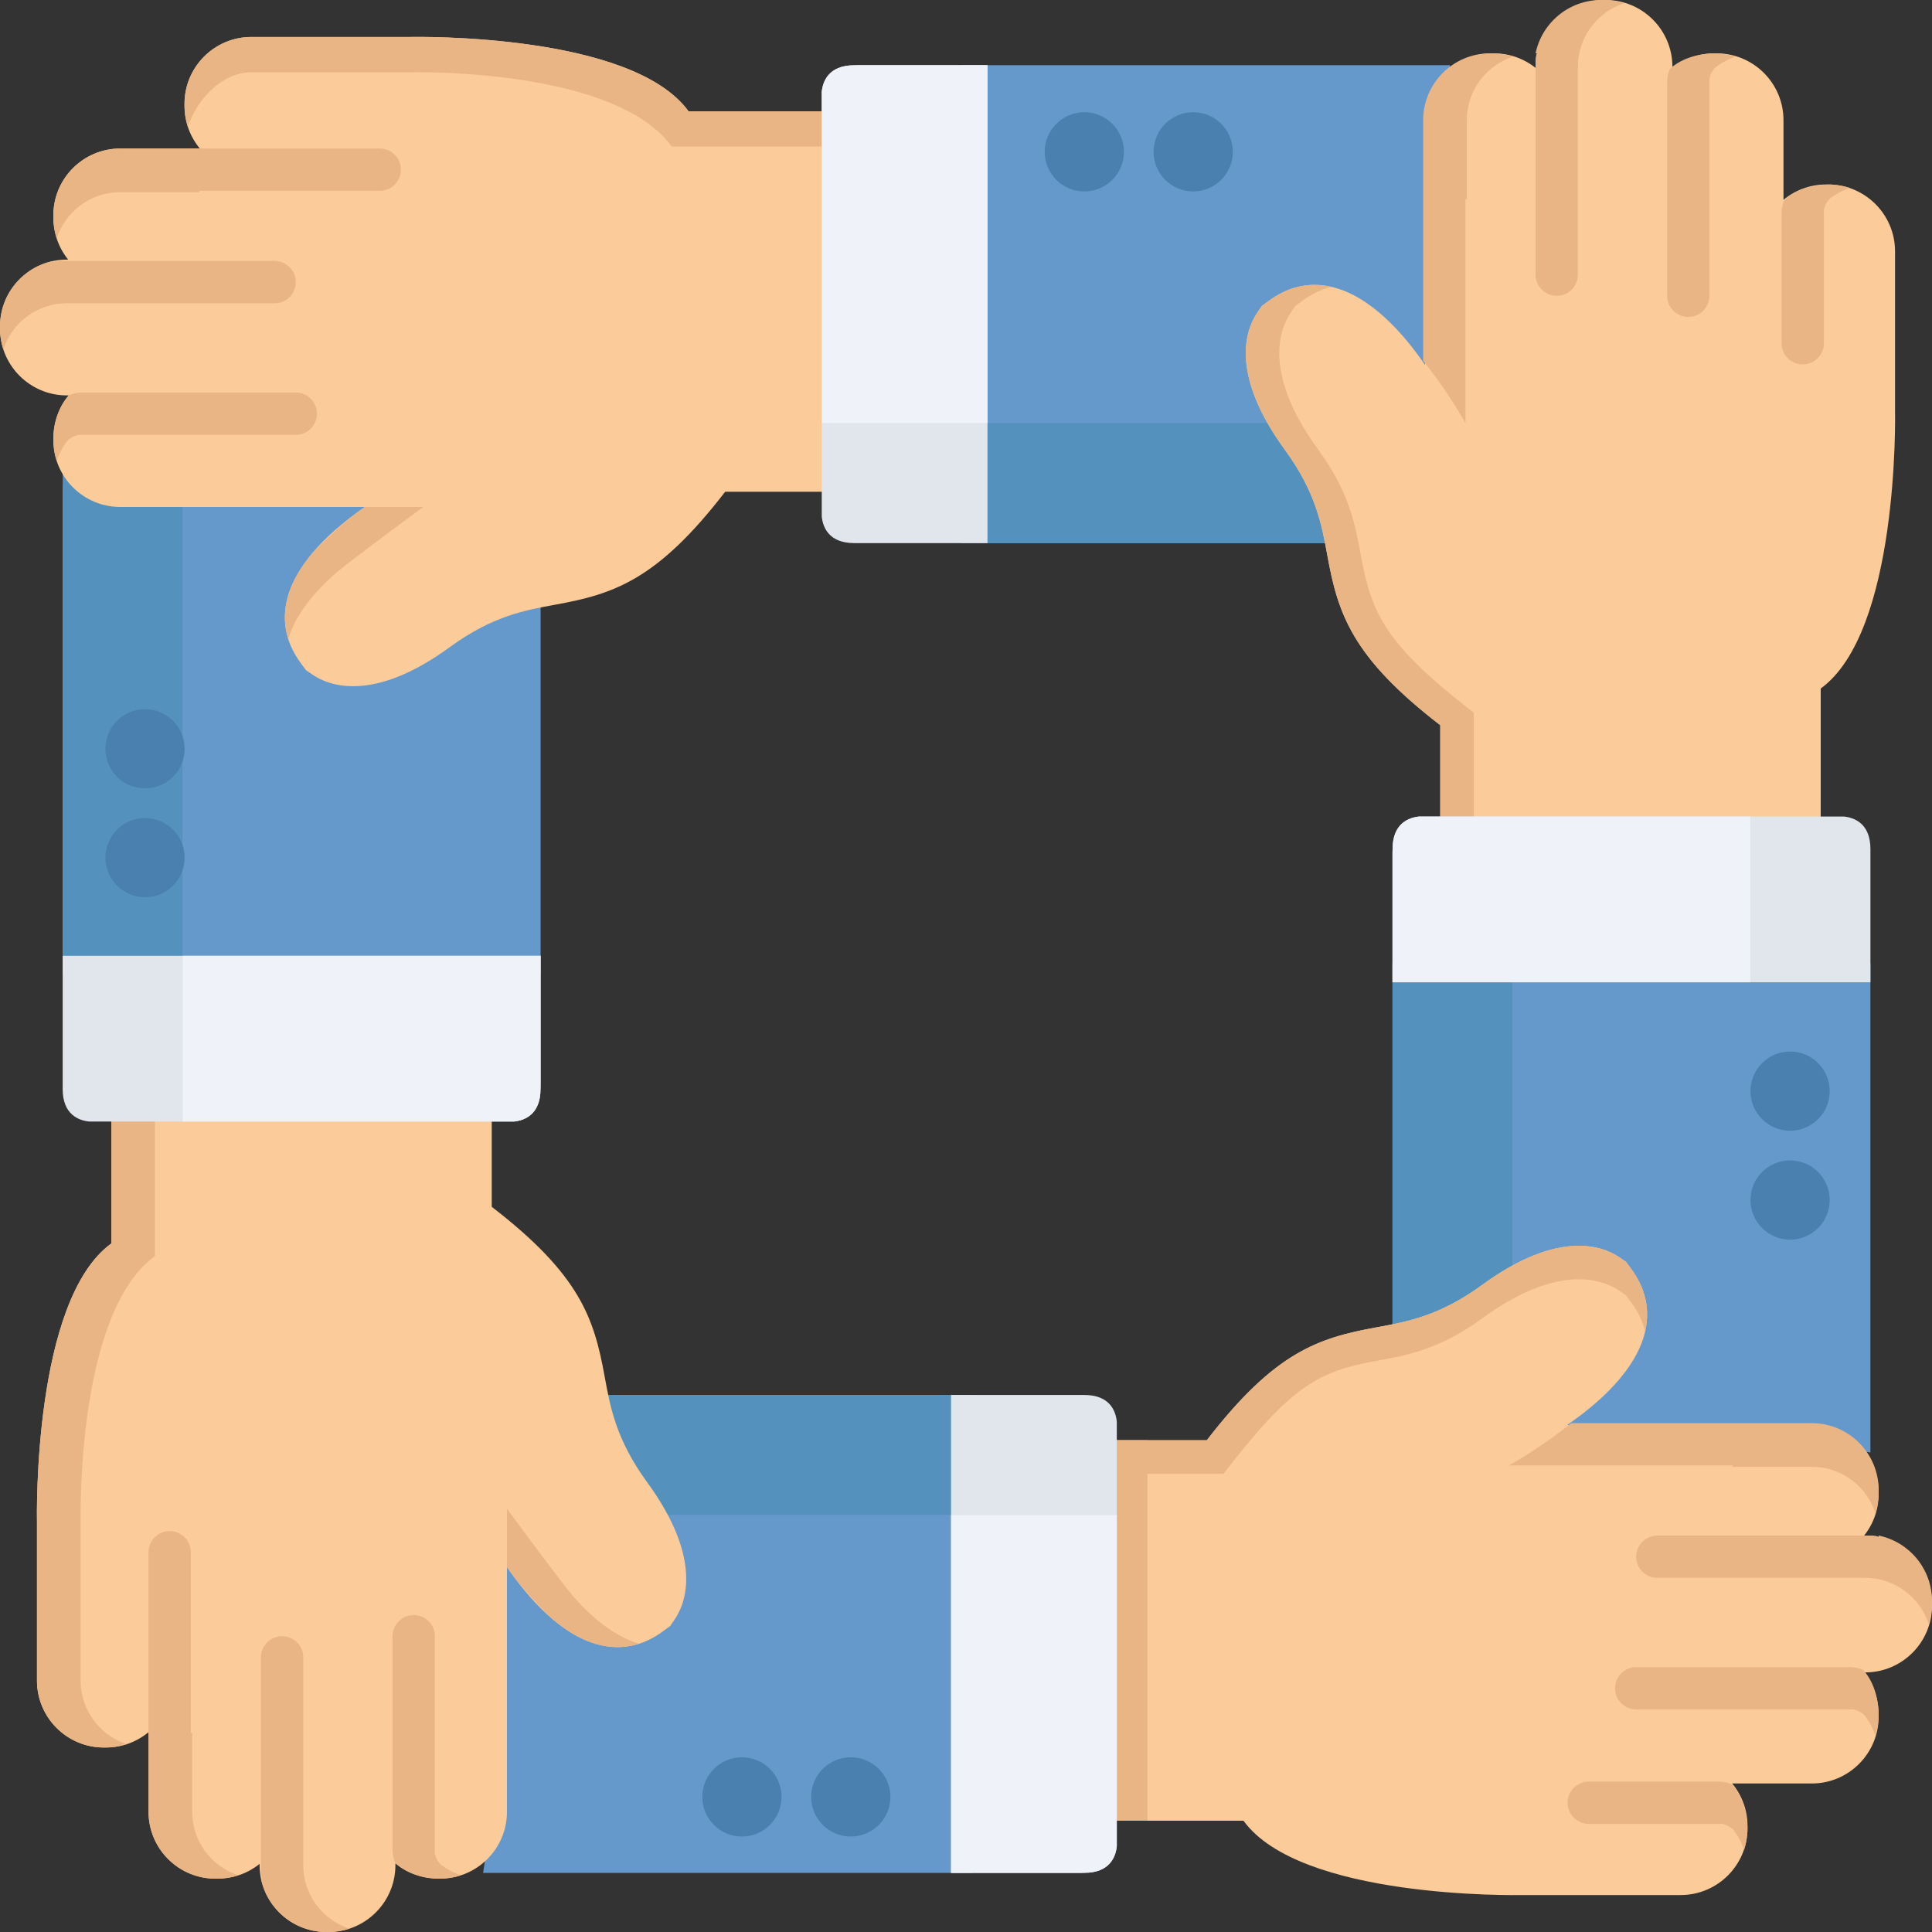 <?xml version="1.0" encoding="iso-8859-1"?>
<!-- Generator: Adobe Illustrator 19.0.0, SVG Export Plug-In . SVG Version: 6.00 Build 0)  -->
<svg xmlns="http://www.w3.org/2000/svg" xmlns:xlink="http://www.w3.org/1999/xlink" version="1.1" id="Layer_1" x="0px" y="0px" viewBox="0 0 512 512" style="enable-background:new 0 0 512 512;" xml:space="preserve">
<rect x="0" y="0" width="512" height="512" fill="#333333" stroke="none"/>
<path style="fill:#6598CB;" d="M349.328,82.624c4.259,0.92,9.03,3.966,13.795,8.809l19.008,19.315V31.878  c0-0.497,0.054-1.09,0.165-1.813l1.982-12.795H254.704v126.658h102.741l-7.636-15.901c-1.757-3.657-3.912-7.22-6.592-10.893  c-15.201-20.833-7.635-29.882-6.347-31.179C340.828,82.803,344.987,81.684,349.328,82.624z"/>
<path style="fill:#5491BC;" d="M349.81,128.025c-1.757-3.657-3.912-7.22-6.592-10.893c-1.268-1.738-2.366-3.388-3.334-4.965h-85.179  v31.759h102.741L349.81,128.025z"/>
<path style="fill:#6598CB;" d="M162.48,385.586c1.758,3.66,3.913,7.223,6.592,10.893c15.201,20.833,7.635,29.883,6.348,31.179  c-3.955,3.151-8.097,4.277-12.456,3.33c-4.259-0.92-9.03-3.966-13.795-8.809l-19.008-19.315v78.869c0,0.496-0.054,1.092-0.166,1.821  l-1.968,12.785h129.559V369.685H154.844L162.48,385.586z"/>
<path style="fill:#5491BC;" d="M162.48,385.586c1.758,3.66,3.913,7.223,6.592,10.893c1.268,1.738,2.365,3.387,3.334,4.964h85.18  v-31.759H154.844L162.48,385.586z"/>
<path style="fill:#FBCB99;" d="M87.087,512c9.761,0,17.701-7.94,17.701-17.701v-0.505c3.064,2.537,6.996,4.064,11.273,4.064  l0.586-0.002c9.762-0.001,17.704-7.939,17.704-17.7V415.29c5.592,8.151,14.545,18.494,25.099,20.757  c5.855,1.26,11.316-0.073,16.406-3.845l1.756-1.299l1.225-1.802c2.779-4.087,7.623-15.806-7.35-36.318  c-8.193-11.232-9.741-19.739-11.243-27.971c-2.803-15.378-6.435-26.901-29.926-44.994v-29.484H29.498l-0.003,39.199  c-20.681,15.01-19.745,71.765-19.693,74.17l-0.001,41.7c0.002,9.76,7.941,17.703,17.703,17.703h0.587  c4.28,0,8.21-1.528,11.275-4.065l-0.001,21.115c0,9.761,7.941,17.704,17.703,17.704l0.585-0.001c4.2-0.003,8.089-1.448,11.146-3.921  v0.362c0,9.762,7.941,17.7,17.703,17.7L87.087,512z"/>
<g>
	<path style="fill:#E9B585;" d="M41.068,332.86l0.002-42.529H29.499l-0.003,39.199C8.814,344.542,9.75,401.297,9.801,403.702   l-0.001,41.7c0.002,9.76,7.941,17.703,17.703,17.703h0.587c1.915,0,3.754-0.32,5.483-0.887   c-7.073-2.319-12.198-8.978-12.202-16.816l0.001-41.7C21.323,401.297,20.385,347.872,41.068,332.86z"/>
	<path style="fill:#E9B585;" d="M50.935,480.155l0.002-21.115c-0.117,0.097-0.243,0.18-0.362,0.274v-47.955   c0-3.097-2.509-5.605-5.606-5.605c-3.095,0-5.605,2.508-5.605,5.605v56.829c0,0.004,0.001,0.007,0.001,0.007l-0.001,11.961   c0,9.761,7.941,17.704,17.703,17.704l0.585-0.001c1.919-0.002,3.764-0.317,5.502-0.879   C56.071,494.663,50.935,488.001,50.935,480.155z"/>
	<path style="fill:#E9B585;" d="M115.19,490.926c0.014-0.162,0.049-0.316,0.049-0.484v-56.83c0-3.096-2.51-5.605-5.606-5.605   s-5.606,2.509-5.606,5.605v56.83c0,0.059,0.014,0.113,0.017,0.169c0.089,1.992,0.746,3.182,0.746,3.182   c0.538,0.488,1.112,0.908,1.697,1.287c0.009,0.007,0.019,0.012,0.026,0.018c4.876,3.145,10.93,2.759,10.93,2.759l0.069-0.037   c1.61-0.08,3.167-0.368,4.639-0.851c-1.97-0.645-3.785-1.626-5.386-2.876C115.758,493.035,115.341,491.89,115.19,490.926z"/>
	<path style="fill:#E9B585;" d="M80.371,494.299v-0.362v-54.724c0-3.096-2.509-5.604-5.606-5.604c-3.097,0-5.608,2.508-5.608,5.604   v56.831c0,0.634,0.129,1.234,0.324,1.801c-0.085,0.001-0.17,0.012-0.257,0.012h-0.067c1.652,8.062,8.8,14.141,17.344,14.141   L87.086,512c1.919,0,3.762-0.316,5.494-0.883C85.502,508.798,80.37,502.142,80.371,494.299z"/>
	<path style="fill:#E9B585;" d="M151.988,423.125c-1.19-1.4-3.105-3.857-5.247-6.67c-0.279-0.392-0.555-0.782-0.817-1.166v0.091   c-5.316-7.007-11.572-15.562-11.572-15.562v15.471c3.678,5.667,11.572,13.358,11.572,13.358c4.046,3.526,8.609,6.345,13.527,7.399   c3.428,0.737,6.714,0.562,9.873-0.445C162.701,433.615,156.773,428.566,151.988,423.125z"/>
</g>
<g>
	<path style="fill:#6598CB;" d="M143.268,155.505l-15.901,7.636c-3.66,1.758-7.223,3.913-10.893,6.593   c-8.371,6.108-16.105,9.336-22.366,9.336c-5.473,0-8.347-2.541-8.824-3.002c-3.178-3.995-4.265-8.067-3.319-12.444   c0.92-4.258,3.965-9.029,8.809-13.794l19.313-19.008H31.217c-0.492,0-1.091-0.055-1.83-0.168L16.611,128.7v129.547h126.657V155.505   z"/>
	<path style="fill:#6598CB;" d="M369.023,255.366v102.74l15.901-7.636c3.659-1.758,7.223-3.913,10.893-6.592   c8.372-6.109,16.106-9.337,22.366-9.337c5.455,0,8.33,2.526,8.819,2.997c3.182,3.997,4.27,8.069,3.324,12.449   c-0.92,4.259-3.966,9.03-8.809,13.795l-19.315,19.008h78.87c0.496,0,1.092,0.054,1.821,0.166l12.785,1.968V255.366H369.023z"/>
</g>
<g>
	<path style="fill:#5491BC;" d="M369.023,358.106l15.901-7.636c3.659-1.758,7.223-3.913,10.893-6.592   c1.683-1.228,3.339-2.335,4.965-3.327v-85.185h-31.76L369.023,358.106L369.023,358.106z"/>
	<path style="fill:#5491BC;" d="M48.37,96.981l-15.901,11.985c-3.659,2.759-7.223,6.142-10.893,10.347   c-1.683,1.927-3.339,3.664-4.965,5.222v133.709h31.76C48.37,258.246,48.37,96.981,48.37,96.981z"/>
</g>
<path style="fill:#FBCB99;" d="M424.916,0c-9.761,0-17.701,7.94-17.701,17.701v0.505c-3.064-2.537-6.996-4.064-11.273-4.064  l-0.586,0.002c-9.762,0.001-17.704,7.939-17.704,17.7v64.864c-5.592-8.151-14.545-18.494-25.099-20.757  c-5.855-1.26-11.316,0.073-16.406,3.845l-1.756,1.299l-1.224,1.802c-2.779,4.087-7.623,15.806,7.35,36.32  c8.193,11.232,9.741,19.739,11.243,27.971c2.803,15.378,6.435,26.901,29.926,44.994v29.484h100.82l0.003-39.199  c20.682-15.01,19.746-71.766,19.695-74.171l0.001-41.7c-0.002-9.76-7.941-17.703-17.703-17.703h-0.587  c-4.279,0-8.21,1.528-11.275,4.065l0.001-21.115c0-9.761-7.941-17.704-17.703-17.704l-0.585,0.001  c-4.2,0.003-8.089,1.448-11.146,3.921v-0.362c0-9.762-7.941-17.7-17.703-17.7L424.916,0z"/>
<g>
	<path style="fill:#E9B585;" d="M360.636,147.19c-1.501-8.232-3.05-16.739-11.243-27.971c-14.973-20.512-10.129-32.232-7.35-36.32   l1.224-1.802l1.756-1.299c2.508-1.859,5.108-3.118,7.798-3.774c-0.091-0.02-0.179-0.051-0.27-0.07   c-5.855-1.26-11.316,0.073-16.406,3.845l-1.756,1.3l-1.224,1.802c-2.779,4.087-7.623,15.806,7.35,36.32   c8.193,11.232,9.741,19.739,11.243,27.971c2.803,15.378,6.435,26.901,29.926,44.994v29.484h8.878v-32.814   C367.071,170.762,363.439,162.568,360.636,147.19z"/>
	<path style="fill:#E9B585;" d="M452.973,21.074c0.014,0.162,0.049,0.316,0.049,0.484v56.83c0,3.096-2.51,5.605-5.606,5.605   s-5.606-2.509-5.606-5.605v-56.83c0-0.059,0.014-0.113,0.017-0.169c0.089-1.992,0.746-3.182,0.746-3.182   c0.538-0.488,1.112-0.908,1.697-1.287c0.009-0.007,0.019-0.012,0.026-0.018c4.876-3.145,10.93-2.759,10.93-2.759l0.068,0.037   c1.61,0.08,3.167,0.368,4.639,0.851c-1.97,0.645-3.785,1.626-5.386,2.876C453.54,18.965,453.124,20.11,452.973,21.074z"/>
	<path style="fill:#E9B585;" d="M483.305,55.847c0.014,0.162,0.049,0.316,0.049,0.484v34.635c0,3.096-2.51,5.605-5.606,5.605   s-5.606-2.509-5.606-5.605V56.33c0-0.059,0.014-0.113,0.017-0.169c0.089-1.992,0.746-3.182,0.746-3.182   c0.538-0.488,1.112-0.908,1.697-1.287c0,0,0.019-0.012,0.026-0.018c4.876-3.145,10.93-2.759,10.93-2.759l0.068,0.037   c1.61,0.08,3.167,0.368,4.639,0.851c-1.97,0.645-3.785,1.626-5.386,2.876C483.873,53.738,483.455,54.882,483.305,55.847z"/>
	<path style="fill:#E9B585;" d="M418.154,17.701v0.362v54.724c0,3.096-2.509,5.604-5.606,5.604c-3.097,0-5.608-2.508-5.608-5.604   V15.956c0-0.634,0.129-1.234,0.324-1.801c-0.085-0.001-0.17-0.012-0.257-0.012h-0.067c1.652-8.062,8.8-14.141,17.344-14.141   L424.869,0c1.92,0,3.762,0.316,5.494,0.883C423.285,3.202,418.153,9.858,418.154,17.701z"/>
	<path style="fill:#E9B585;" d="M377.148,95.575c3.573,4.516,7.633,10.201,11.212,16.575V52.687   c0.119,0.094,0.245,0.178,0.362,0.274l-0.002-21.115c0-7.846,5.136-14.508,12.219-16.824c-1.738-0.562-3.583-0.877-5.502-0.879   l-0.585-0.001c-9.761,0-17.703,7.942-17.703,17.704l0.001,11.959l-0.001,0.009v51.762H377.148z"/>
</g>
<path style="fill:#FBCB99;" d="M0,87.086c0,9.761,7.94,17.701,17.701,17.701h0.505c-2.537,3.064-4.064,6.996-4.064,11.273  l0.002,0.586c0.001,9.762,7.939,17.704,17.7,17.704h64.864c-8.151,5.592-18.494,14.545-20.757,25.099  c-1.26,5.855,0.073,11.316,3.845,16.406l1.299,1.756l1.802,1.225c4.087,2.779,15.806,7.623,36.32-7.35  c11.232-8.193,19.739-9.741,27.971-11.243c15.378-2.803,26.901-6.435,44.994-29.926h29.484V29.497l-39.199-0.003  C167.458,8.812,110.703,9.749,108.299,9.8l-41.7-0.001c-9.76,0.002-17.703,7.941-17.703,17.703v0.587  c0,4.279,1.528,8.21,4.065,11.275l-21.115-0.001c-9.761,0-17.704,7.941-17.704,17.703l0.001,0.585  c0.003,4.2,1.448,8.089,3.921,11.146h-0.362c-9.762,0-17.7,7.941-17.7,17.703L0,87.086z"/>
<g>
	<path style="fill:#E9B585;" d="M178.03,38.848l43.638,0.002v-9.352l-39.199-0.003C167.458,8.812,110.703,9.749,108.299,9.8   l-41.7-0.001c-9.76,0.002-17.703,7.941-17.703,17.703v0.587c0,1.915,0.32,3.754,0.887,5.483   c2.319-7.073,8.978-14.418,16.816-14.421l41.7,0.001C110.703,19.102,163.019,18.164,178.03,38.848z"/>
	<path style="fill:#E9B585;" d="M31.845,50.934l21.115,0.002c-0.097-0.117-0.18-0.243-0.274-0.362h47.955   c3.097,0,5.605-2.509,5.605-5.606c0-3.095-2.508-5.605-5.605-5.605H43.813l-0.009,0.001l-11.959-0.001   c-9.761,0-17.704,7.941-17.704,17.703l0.001,0.585c0.002,1.919,0.317,3.764,0.879,5.502C17.337,56.07,23.999,50.934,31.845,50.934z   "/>
	<path style="fill:#E9B585;" d="M21.074,115.189c0.162,0.014,0.316,0.049,0.484,0.049h56.83c3.096,0,5.605-2.51,5.605-5.606   c0-3.096-2.509-5.606-5.605-5.606h-56.83c-0.059,0-0.113,0.014-0.169,0.017c-1.992,0.089-3.182,0.746-3.182,0.746   c-0.488,0.538-0.908,1.112-1.287,1.697c0,0-0.012,0.019-0.018,0.026c-3.145,4.876-2.759,10.93-2.759,10.93l0.037,0.069   c0.08,1.61,0.368,3.167,0.851,4.639c0.645-1.97,1.626-3.785,2.876-5.386C18.965,115.757,20.11,115.34,21.074,115.189z"/>
	<path style="fill:#E9B585;" d="M17.701,80.37h0.362h54.724c3.096,0,5.604-2.509,5.604-5.606c0-3.097-2.508-5.608-5.604-5.608   H15.956c-0.634,0-1.234,0.129-1.801,0.324c-0.001-0.085-0.012-0.17-0.012-0.256v-0.068C6.08,70.808,0.001,77.956,0.001,86.5   L0,87.086c0,1.919,0.316,3.762,0.883,5.494C3.202,85.501,9.858,80.369,17.701,80.37z"/>
	<path style="fill:#E9B585;" d="M88.875,151.987c1.4-1.19,3.857-3.105,6.67-5.248c0.392-0.279,0.782-0.555,1.166-0.817H96.62   c7.007-5.316,15.562-11.572,15.562-11.572H96.709c-5.667,3.678-13.358,11.572-13.358,11.572c-3.526,4.045-6.345,8.609-7.399,13.527   c-0.737,3.428-0.562,6.714,0.445,9.873C78.385,162.7,83.434,156.772,88.875,151.987z"/>
</g>
<path style="fill:#FBCB99;" d="M512,424.915c0-9.761-7.94-17.701-17.701-17.701h-0.505c2.537-3.064,4.064-6.996,4.064-11.273  l-0.002-0.586c-0.001-9.762-7.939-17.704-17.7-17.704H415.29c8.151-5.592,18.494-14.545,20.757-25.099  c1.26-5.855-0.073-11.316-3.845-16.406l-1.299-1.756l-1.802-1.224c-4.087-2.779-15.806-7.623-36.318,7.35  c-11.232,8.193-19.739,9.741-27.971,11.243c-15.378,2.803-26.901,6.435-44.994,29.926h-29.484v100.82l39.199,0.003  c15.01,20.682,71.766,19.746,74.171,19.695l41.7,0.001c9.76-0.002,17.703-7.941,17.703-17.703v-0.587  c0-4.279-1.528-8.21-4.065-11.275l21.115,0.001c9.761,0,17.704-7.941,17.704-17.703l-0.001-0.585  c-0.003-4.2-1.448-8.089-3.921-11.146h0.362c9.762,0,17.7-7.941,17.7-17.703L512,424.915z"/>
<g>
	<path style="fill:#E9B585;" d="M364.81,360.635c8.232-1.501,16.739-3.05,27.971-11.243c20.512-14.973,32.232-10.129,36.318-7.35   l1.802,1.224l1.299,1.756c1.859,2.508,3.118,5.108,3.774,7.798c0.02-0.091,0.051-0.179,0.07-0.27   c1.26-5.855-0.073-11.316-3.845-16.406l-1.299-1.756l-1.802-1.224c-4.087-2.779-15.806-7.623-36.318,7.35   c-11.232,8.193-19.739,9.741-27.971,11.243c-15.378,2.803-26.901,6.435-44.994,29.926H290.33v8.878h33.923   C342.347,367.07,349.432,363.438,364.81,360.635z"/>
	<path style="fill:#E9B585;" d="M490.926,452.972c-0.162,0.014-0.316,0.049-0.484,0.049h-56.83c-3.096,0-5.605-2.51-5.605-5.606   c0-3.096,2.509-5.606,5.605-5.606h56.83c0.059,0,0.113,0.014,0.169,0.017c1.992,0.089,3.182,0.746,3.182,0.746   c0.488,0.538,0.908,1.112,1.287,1.697c0.007,0.009,0.012,0.019,0.018,0.026c3.145,4.876,2.759,10.93,2.759,10.93l-0.037,0.069   c-0.08,1.61-0.368,3.166-0.851,4.639c-0.645-1.97-1.626-3.785-2.876-5.386C493.035,453.54,491.89,453.123,490.926,452.972z"/>
	<path style="fill:#E9B585;" d="M456.153,483.304c-0.161,0.014-0.316,0.049-0.483,0.049h-34.635c-3.096,0-5.605-2.51-5.605-5.606   s2.509-5.606,5.605-5.606h34.635c0.059,0,0.113,0.014,0.169,0.017c1.992,0.089,3.182,0.746,3.182,0.746   c0.488,0.538,0.908,1.112,1.287,1.697c0.007,0.009,0.012,0.019,0.012,0.019c3.151,4.883,2.764,10.936,2.764,10.936l-0.037,0.068   c-0.08,1.61-0.368,3.167-0.851,4.639c-0.645-1.97-1.626-3.785-2.876-5.386C458.262,483.871,457.118,483.455,456.153,483.304z"/>
	<path style="fill:#E9B585;" d="M494.299,418.153h-0.362h-54.724c-3.096,0-5.604-2.509-5.604-5.606c0-3.097,2.508-5.608,5.604-5.608   h56.831c0.634,0,1.234,0.129,1.801,0.324c0.001-0.085,0.012-0.17,0.012-0.256v-0.068c8.062,1.652,14.141,8.8,14.141,17.344   l0.001,0.585c0,1.92-0.316,3.762-0.883,5.494C508.798,423.284,502.142,418.151,494.299,418.153z"/>
	<path style="fill:#E9B585;" d="M416.425,377.147c-4.516,3.573-10.201,7.633-16.574,11.212h59.463   c-0.094,0.12-0.178,0.245-0.274,0.362l21.115-0.002c7.846,0,14.508,5.136,16.824,12.219c0.562-1.738,0.877-3.583,0.879-5.502   l0.001-0.585c0-9.761-7.942-17.703-17.704-17.703l-11.959,0.001l-0.004-0.001h-51.767V377.147z"/>
	<rect x="291.44" y="381.684" style="fill:#E9B585;" width="12.652" height="100.82"/>
</g>
<g>
	<circle style="fill:#4980B0;" cx="287.356" cy="40.239" r="10.495"/>
	<circle style="fill:#4980B0;" cx="316.21" cy="40.239" r="10.495"/>
	<circle style="fill:#4980B0;" cx="474.392" cy="289.165" r="10.495"/>
	<circle style="fill:#4980B0;" cx="474.392" cy="318.018" r="10.495"/>
	<circle style="fill:#4980B0;" cx="38.429" cy="198.433" r="10.495"/>
	<circle style="fill:#4980B0;" cx="38.429" cy="227.286" r="10.495"/>
	<circle style="fill:#4980B0;" cx="196.613" cy="476.201" r="10.495"/>
	<circle style="fill:#4980B0;" cx="225.466" cy="476.201" r="10.495"/>
</g>
<path style="fill:#E1E5EC;" d="M143.241,288.616c0,6.836-4.352,8.335-7.045,8.608H23.655c-2.692-0.273-7.046-1.772-7.046-8.608  v-35.316h126.658v34.22C143.252,287.85,143.241,288.205,143.241,288.616z"/>
<path style="fill:#EFF2F9;" d="M143.241,288.616c0,6.836-4.352,8.335-7.045,8.608H48.441v-43.925h94.826v34.22  C143.252,287.85,143.241,288.205,143.241,288.616z"/>
<path style="fill:#E1E5EC;" d="M287.355,496.315c6.836,0,8.335-4.352,8.608-7.045V376.73c-0.273-2.692-1.772-7.046-8.608-7.046  h-35.316v126.657h34.22C286.588,496.326,286.943,496.315,287.355,496.315z"/>
<path style="fill:#EFF2F9;" d="M287.355,496.315c6.836,0,8.335-4.352,8.608-7.045v-87.755h-43.925v94.825h34.22  C286.588,496.326,286.943,496.315,287.355,496.315z"/>
<path style="fill:#E1E5EC;" d="M369.05,224.996c0-6.836,4.352-8.335,7.045-8.608h112.541c2.692,0.273,7.046,1.772,7.046,8.608  v35.316H369.023v-34.22C369.039,225.761,369.05,225.406,369.05,224.996z"/>
<path style="fill:#EFF2F9;" d="M369.05,224.996c0-6.836,4.352-8.335,7.045-8.608h87.755v43.925h-94.825v-34.22  C369.039,225.761,369.05,225.406,369.05,224.996z"/>
<path style="fill:#E1E5EC;" d="M226.378,17.296c-6.836,0-8.335,4.352-8.608,7.045v112.541c0.273,2.692,1.772,7.046,8.608,7.046  h35.316V17.271h-34.22C227.145,17.285,226.789,17.296,226.378,17.296z"/>
<path style="fill:#EFF2F9;" d="M226.378,17.296c-6.836,0-8.335,4.352-8.608,7.045v87.755h43.925V17.271h-34.22  C227.145,17.285,226.789,17.296,226.378,17.296z"/>
<g>
</g>
<g>
</g>
<g>
</g>
<g>
</g>
<g>
</g>
<g>
</g>
<g>
</g>
<g>
</g>
<g>
</g>
<g>
</g>
<g>
</g>
<g>
</g>
<g>
</g>
<g>
</g>
<g>
</g>
</svg>
